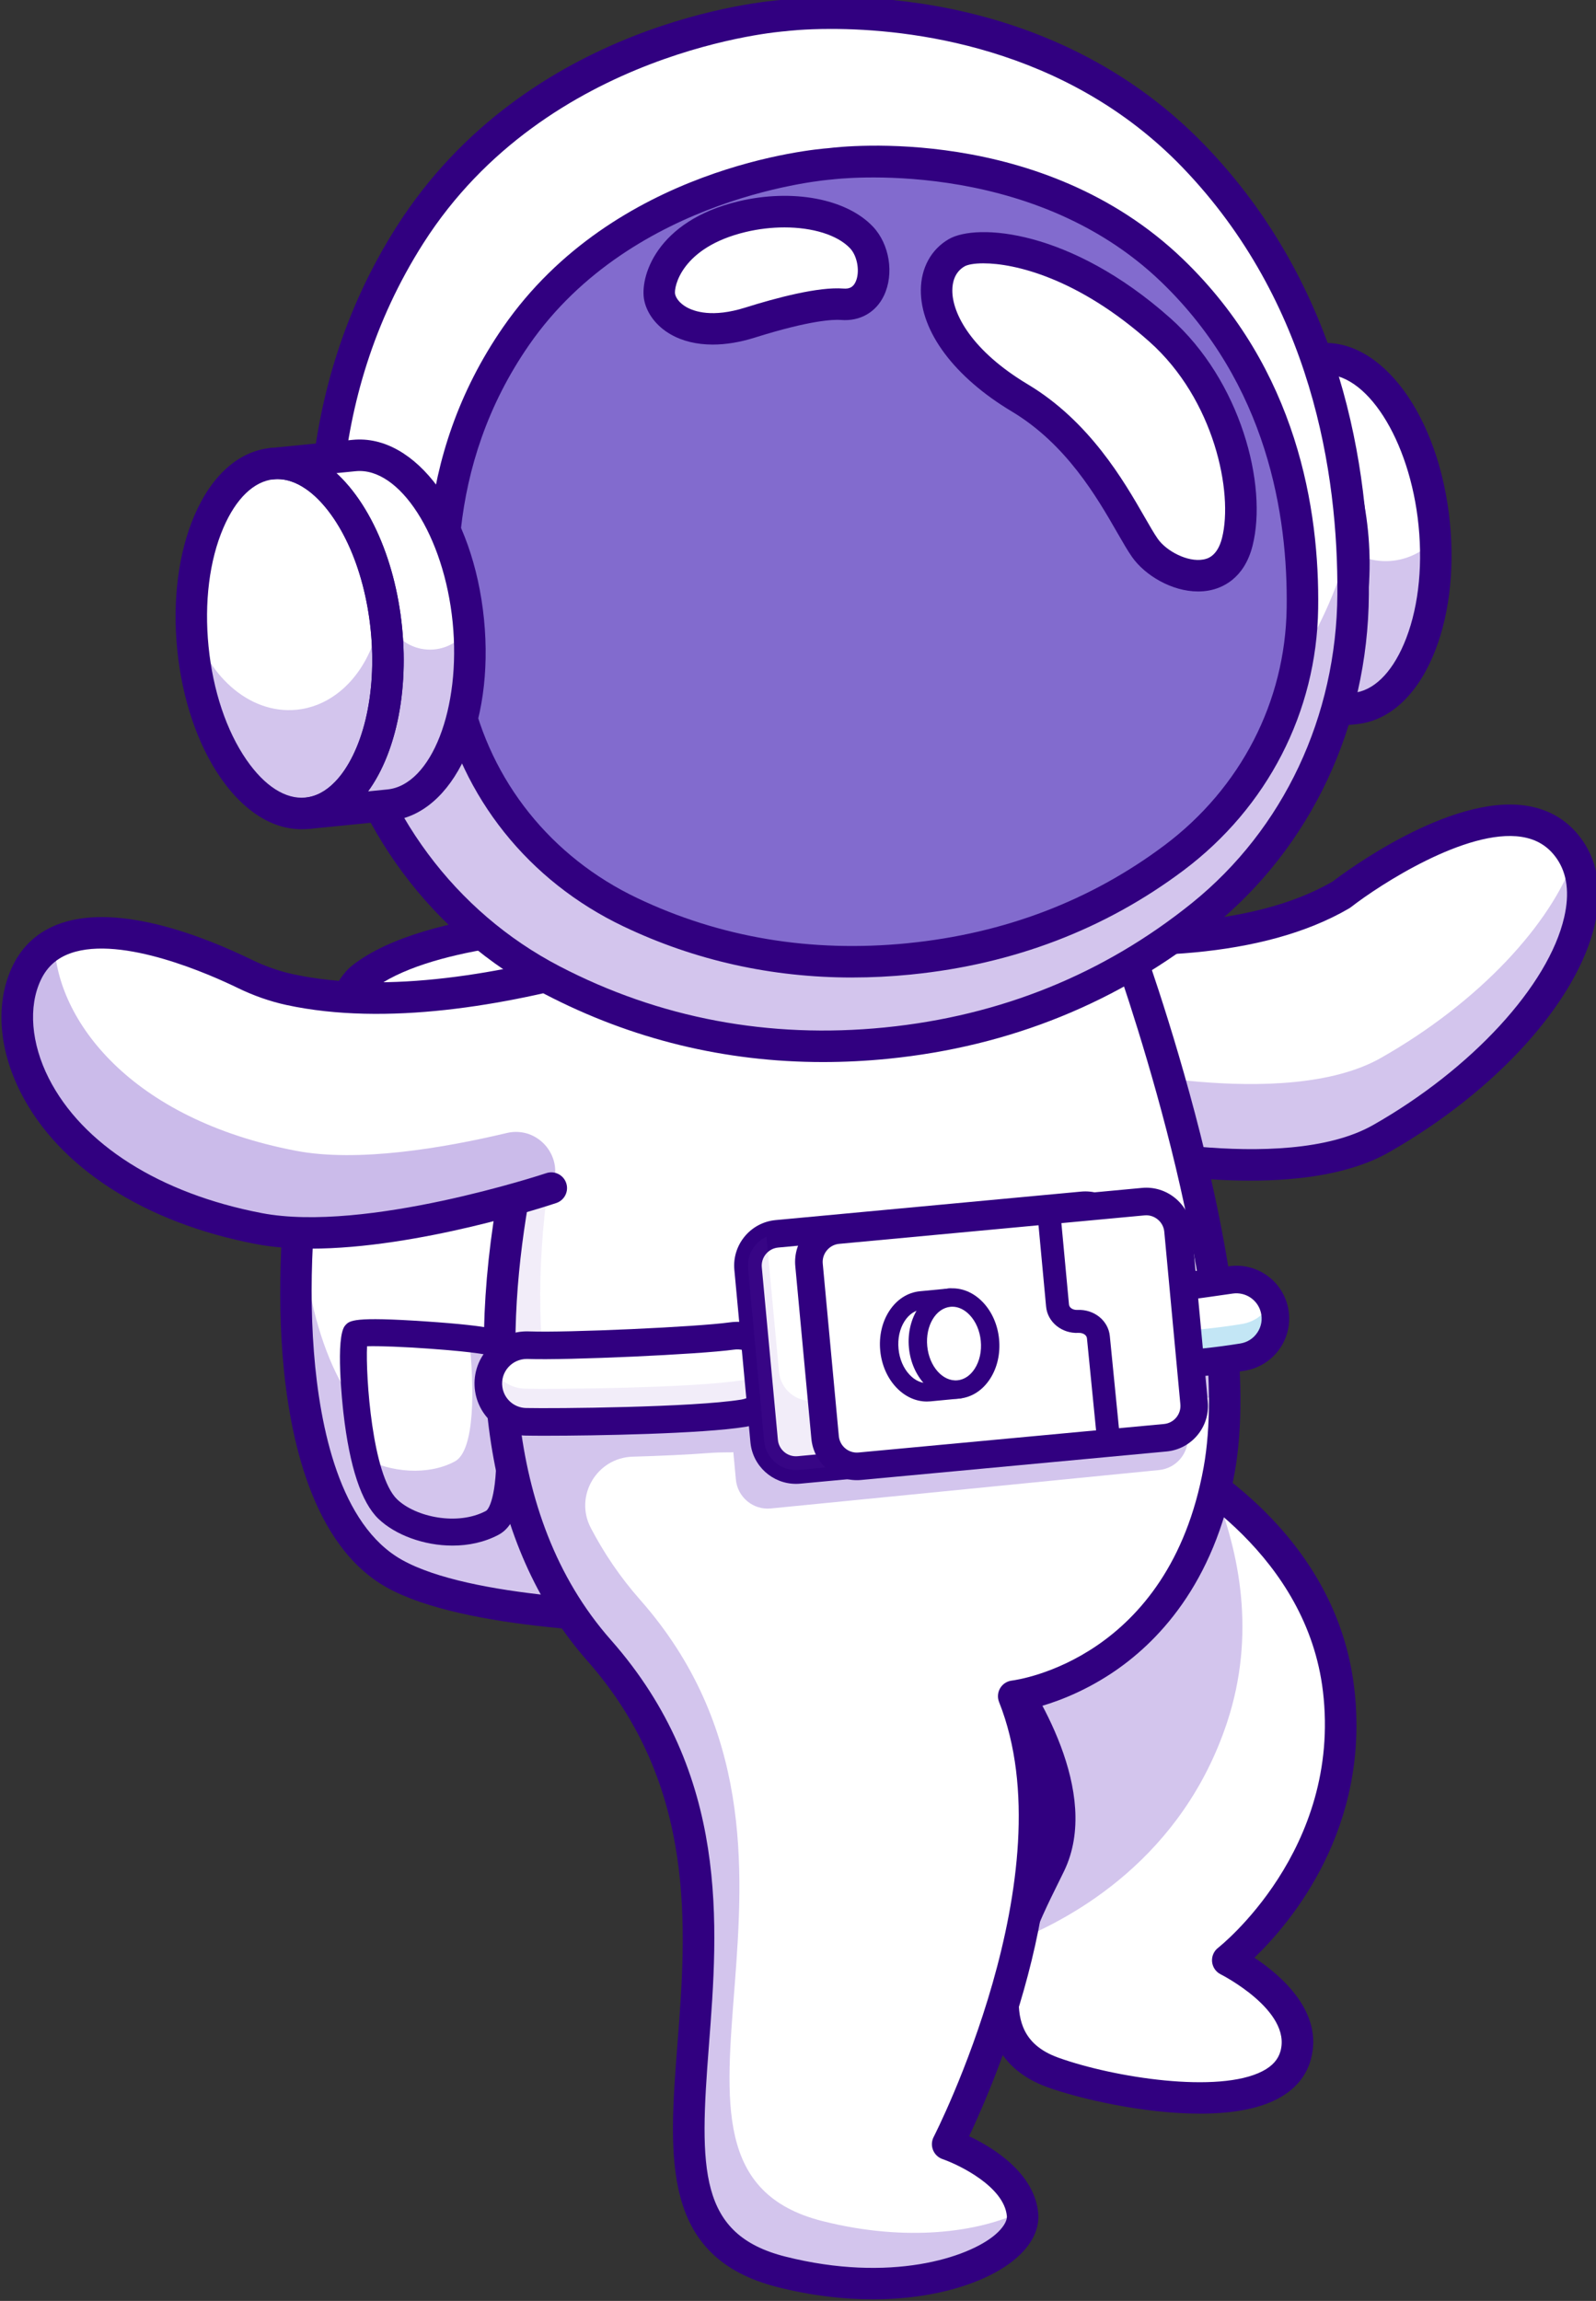 <?xml version="1.0" encoding="UTF-8"?>
<!-- Created with Inkscape (http://www.inkscape.org/) -->
<svg width="349.55mm" height="503.75mm" version="1.1" viewBox="0 0 349.55 503.75" xmlns="http://www.w3.org/2000/svg">
 <rect x="0" y="0" width="349.55" height="503.75" fill="#333333" stroke="none"/>
 <defs>
  <clipPath id="clipPath18">
   <path d="m0 4e3h4e3v-4e3h-4e3z"/>
  </clipPath>
  <clipPath id="clipPath34">
   <path d="m2071.2 2062h155.28v-308.06h-155.28z"/>
  </clipPath>
  <clipPath id="clipPath58">
   <path d="m1967.1 2426h470.55v-190.64h-470.55z"/>
  </clipPath>
  <clipPath id="clipPath82">
   <path d="m1639.2 2207.7h252.8v-253.52h-252.8z"/>
  </clipPath>
  <clipPath id="clipPath114">
   <path d="m1682 2127.5h90v-119.89h-90z"/>
  </clipPath>
  <clipPath id="clipPath138">
   <path d="m1766.4 2188h449.05v-646.59h-449.05z"/>
  </clipPath>
  <clipPath id="clipPath154">
   <path d="m1765.5 2389h73.96v-294.14h-73.96z"/>
  </clipPath>
  <clipPath id="clipPath158">
   <path d="m1765.5 2389h73.96v-294.14h-73.96z"/>
  </clipPath>
  <clipPath id="clipPath190">
   <path d="m1466.4 2372.8h333.76v-179.63h-333.76z"/>
  </clipPath>
  <clipPath id="clipPath218">
   <path d="m2248.7 2623.8h98.07v-101.89h-98.07z"/>
  </clipPath>
  <clipPath id="clipPath238">
   <path d="m1655.4 2951.1h641.14v-643.53h-641.14z"/>
  </clipPath>
  <clipPath id="clipPath294">
   <path d="m1656.7 2697.5h638.4v-388.58h-638.4z"/>
  </clipPath>
  <clipPath id="clipPath326">
   <path d="m2128.5 2150.7h118.45v-39.9h-118.45z"/>
  </clipPath>
  <clipPath id="clipPath350">
   <path d="m1758.6 2115.8h178.73v-39.9h-178.73z"/>
  </clipPath>
  <clipPath id="clipPath354">
   <path d="m1758.6 2115.8h178.73v-39.9h-178.73z"/>
  </clipPath>
  <clipPath id="clipPath394">
   <path d="m1919.6 2190.9h239.08v-144.76h-239.08z"/>
  </clipPath>
  <clipPath id="clipPath398">
   <path d="m1919.6 2190.9h239.08v-144.76h-239.08z"/>
  </clipPath>
  <clipPath id="clipPath446">
   <path d="m1574.3 2586.5h122.02v-133.19h-122.02z"/>
  </clipPath>
  <clipPath id="clipPath470">
   <path d="m1646.1 2571.8h101.03v-118.35h-101.03z"/>
  </clipPath>
 </defs>
 <g transform="translate(33.163 87.448)">
  <g transform="matrix(.353 0 0 -.353 -547 956.67)" clip-path="url(#clipPath18)">
   <g transform="translate(2163.2 2062)">
    <path d="m0 0s110.34-46.461 122.93-151.96-68.754-168-68.754-168 51.439-25.25 42.136-58.977c-11.616-42.105-111.22-24.748-150.51-10.647-60.496 21.712-16.518 98.925-1.937 129.22 25.16 52.269-35.82 128.73-35.82 128.73z" fill="#fff"/>
   </g>
   <g transform="translate(2073 1930.4)">
    <path d="m0 0c6.866-8.843 59.48-79.238 35.342-129.39-1.076-2.235-2.313-4.727-3.655-7.43-12.539-25.274-33.526-67.57-22.03-96.119 4.409-10.952 13.437-18.94 26.835-23.748 30.623-10.993 101.18-24.59 133.35-7.908 8.118 4.213 13.28 10.138 15.342 17.612 8.893 32.239-40.901 57.105-41.405 57.353-0.433 0.211-0.725 0.635-0.772 1.113-0.049 0.482 0.154 0.953 0.537 1.245 0.807 0.621 80.557 63.264 68.218 166.73-11.693 98.043-109.87 145.32-121.06 150.39zm127.09-275.32c-34.081 0-72.88 9.31-91.539 16.007-14.179 5.089-23.761 13.612-28.479 25.331-11.965 29.714 9.371 72.712 22.119 98.402 1.337 2.695 2.568 5.177 3.64 7.401 24.486 50.874-35.052 126.5-35.656 127.26-0.384 0.481-0.406 1.161-0.053 1.668l91.961 131.64c0.38 0.54 1.085 0.733 1.686 0.487 1.111-0.467 111.24-47.992 123.77-153.09 11.522-96.593-55.996-158.1-67.612-167.9 9.494-5.068 49.525-28.538 40.954-59.612-2.276-8.252-7.91-14.761-16.748-19.344-11.528-5.981-27.213-8.253-44.043-8.253" fill="#390075"/>
   </g>
   <g clip-path="url(#clipPath34)" opacity=".3">
    <g transform="translate(2217 1889.7)">
     <path d="m0 0c-27.707-83.812-94.842-121.14-131.44-135.72 6.654 18.866 16.075 36.481 21.456 47.688 25.162 52.265-35.811 128.73-35.811 128.73l91.961 131.64s20.852-8.774 45.478-27.372c16.164-39.539 26.256-90.777 8.351-144.96" fill="#6b3dc3"/>
    </g>
   </g>
   <g transform="translate(2083.3 1930.6)">
    <path d="m0 0c14.263-19.752 56.083-84.314 32.563-133.18-1.087-2.263-2.339-4.786-3.697-7.522-11.135-22.437-31.859-64.203-21.764-89.271 3.526-8.758 10.688-14.97 21.895-18.994 34.489-12.376 99.44-22.474 126.67-8.352 6.051 3.137 9.689 7.194 11.126 12.404 6.958 25.22-36.581 47.393-37.023 47.611-3.032 1.487-5.08 4.438-5.415 7.798-0.334 3.361 1.09 6.657 3.769 8.715 0.757 0.585 76.751 60.611 65.005 159.1-9.942 83.359-86.186 128.56-109.97 140.73zm116.83-283.68c-35.52 0-75.278 9.448-94.435 16.324-16.524 5.931-27.769 16.052-33.418 30.085-13.368 33.197 9.014 78.302 22.387 105.25 1.32 2.663 2.535 5.113 3.595 7.312 22.239 46.205-34.086 117.69-34.658 118.41-2.697 3.383-2.848 8.136-0.37 11.684l91.961 131.64c2.638 3.776 7.552 5.196 11.798 3.409 4.719-1.986 115.73-49.929 128.83-159.81 10.403-87.21-39.289-145.82-61.9-167.57 16.582-10.982 43.113-33.752 35-63.165-2.922-10.591-9.975-18.85-20.964-24.552-12.617-6.543-29.673-9.016-47.83-9.016" fill="#310080"/>
   </g>
   <g transform="translate(2312.4 2251.6)">
    <path d="m0 0c-31.033-17.615-79.013-18.017-118.06-14.311-36.414 3.46-65.103 10.516-65.103 10.516l-40.901 38.914-41.059 39.048-62.111 59.098-18.039 17.169s39.517-11.208 93.01-19.156c28.377-4.197 60.705-7.48 93.167-7.658 6.9-0.044 13.798 0.067 20.653 0.313 22.727 0.848 45.098 3.483 65.795 8.617 17.481 4.309 33.756 10.427 48.068 18.777 0 0 104.84 81.758 141.88 27.796 29.113-42.397-24.18-126.23-117.3-179.12" fill="#fff"/>
   </g>
   <g clip-path="url(#clipPath58)" opacity=".3">
    <g transform="translate(2312.4 2251.6)">
     <path d="m0 0c-59.968-34.047-183.16-3.795-183.16-3.795l-162.11 154.23s27.929-7.926 68.586-15.16l93.524-88.992s123.2-30.252 183.16 3.818c61.464 34.896 105.58 83.276 120.09 124.36 22.505-43.625-30.275-123.44-120.09-174.46" fill="#6b3dc3"/>
    </g>
   </g>
   <g transform="translate(2231.3 2225.6)">
    <path d="m0 0c-51.808-3e-3 -101.16 11.886-104.41 12.685-5.24 1.287-8.443 6.574-7.157 11.814 1.284 5.24 6.575 8.448 11.813 7.158 1.193-0.292 120.14-28.923 176.01 2.813 61.164 34.731 108.81 86.527 118.57 128.89 3.393 14.728 1.875 26.915-4.511 36.218-5.284 7.698-12.47 12.156-21.967 13.629-34.084 5.256-87.973-29.695-105.86-43.619-0.341-0.267-0.704-0.512-1.077-0.732-108.25-63.198-319.34-4.377-328.28-1.84-5.19 1.472-8.202 6.871-6.731 12.061 1.472 5.19 6.879 8.202 12.063 6.733 2.104-0.597 211.28-58.888 312.56-0.393 7.143 5.479 72.618 54.438 120.3 47.099 14.907-2.308 26.719-9.67 35.104-21.885 9.473-13.798 12.046-31.663 7.44-51.656-11.08-48.105-61.307-103.64-127.96-141.5-23.368-13.267-55.076-17.48-85.91-17.48" fill="#310080"/>
   </g>
   <g transform="translate(1837.4 2385.9)">
    <path d="m0 0s-112.87 0.267-157.21-34.577c-35.999-28.289-78.985-314.01 20.104-369.5 53.812-30.134 191.72-27.682 191.72-27.682z" fill="#fff"/>
   </g>
   <g clip-path="url(#clipPath82)" opacity=".3">
    <g transform="translate(1881.7 2035.8)">
     <path d="m0 0 10.308-81.568s-137.9-2.465-191.71 27.691c-55.832 31.261-66.569 135.59-58.884 225.78 3.926-63.993 20.884-122.18 60.188-144.18 44.325-24.857 145.77-27.55 180.09-27.723" fill="#6b3dc3"/>
    </g>
   </g>
   <g transform="translate(1828.8 2376)">
    <path d="m0 0c-26.642-0.771-108.23-5.337-142.58-32.334-16.973-13.339-43.708-123.19-35.823-224.38 3.655-46.893 16.104-107.33 54.664-128.92 42.344-23.714 142.62-26.287 175.87-26.468zm54.749-431.67c-31.614 0-139.91 2.038-188.04 28.989-46.098 25.817-60.57 92.801-64.595 144.45-7.396 94.924 14.823 218.94 43.229 241.26 46.474 36.524 158.41 36.736 163.27 36.666 4.912-0.011 9.051-3.669 9.667-8.542l54.619-431.76c0.349-2.75-0.489-5.521-2.306-7.617-1.816-2.097-4.437-3.325-7.21-3.375-0.761-0.011-3.803-0.061-8.634-0.061" fill="#310080"/>
   </g>
   <g transform="translate(1676.1 2130.2)">
    <path d="m0 0c2.973 3.347 82.766-2.174 87.139-5.709 4.373-3.536 18.441-100.17-2.117-111.14-20.361-10.86-50.325-5.343-64.807 8.495-21.34 20.392-23.188 105-20.215 108.35" fill="#fff"/>
   </g>
   <g transform="translate(1677.1 2129.2)">
    <path d="m0 0c-2.659-6.687-0.199-86.928 20.13-106.36 13.339-12.741 42.571-19.275 63.188-8.272 3.795 2.025 6.582 7.651 8.285 16.728 5.957 31.749-3.686 88.933-6.441 92.14-4.61 3.219-79.028 8.242-85.162 5.761m59.354-122.96c-16.06 0-32.089 5.933-41.15 14.592-20.522 19.61-24.776 105.24-20.293 110.29 2.191 2.467 25.238 1.464 44.181 0.192 6.88-0.465 41.38-2.918 44.877-5.744 4.056-3.277 11.531-54.992 8.592-85.92-1.441-15.169-5.119-24.432-10.928-27.531-7.671-4.093-16.482-5.875-25.279-5.875" fill="#390075"/>
   </g>
   <g clip-path="url(#clipPath114)" opacity=".3">
    <g transform="translate(1761.1 2013.3)">
     <path d="m0 0c-20.361-10.857-50.321-5.335-64.819 8.494-6.382 6.098-11.017 17.913-14.295 31.6 15.78-8.769 39.05-10.92 55.81-1.979 12.665 6.767 12.182 46.042 8.942 76.035 8.899-1.002 15.327-2.075 16.474-3.009 4.375-3.544 18.447-100.18-2.112-111.14" fill="#6b3dc3"/>
    </g>
   </g>
   <g transform="translate(1679 2122.5)">
    <path d="m0 0m80.458-5.446h1e-3zm-76.104 5.822c-0.898-18.663 3.273-80.238 18.689-94.969 11.587-11.074 37.604-16.486 55.083-7.161 2.268 1.211 7.794 12.036 6.164 47.14-1.059 22.812-4.47 42.68-6.352 49.802-12.79 2.548-58.091 5.703-73.584 5.188m53.014-123.64c-17.865 0-35.543 6.68-45.894 16.57-10.615 10.143-17.936 32.239-21.758 65.67-0.551 4.814-5.196 47.241 1.07 54.293 2.75 3.099 4.925 5.547 49.864 2.52 43.406-2.921 46.913-5.758 48.798-7.281 1.938-1.565 5.554-4.485 9.411-36.666 1.457-12.162 3.622-35.525 1.739-55.338-1.724-18.142-6.361-28.639-14.591-33.027-8.79-4.689-18.744-6.741-28.639-6.741" fill="#310080"/>
   </g>
   <g transform="translate(2212 2046)">
    <path d="m0 0c-23.175-127.77-127.46-140.23-127.46-140.23 44.765-112.41-40.968-277.85-40.968-277.85s43.714-15.048 46.46-43.559c2.479-25.987-63.071-57.423-149.47-35.632-132.6 33.422 25.162 228.66-113.24 385.46-31.256 35.41-48.47 77.852-56.373 122.39-2.233 12.636-3.729 25.429-4.577 38.267-2.679 40.232 0.938 80.999 7.502 118.86 6.318 36.281 15.36 69.859 24.201 97.722 5.671 17.838 11.253 33.333 16.008 45.679 1.831 4.756 3.527 9.043 5.068 12.816 4.956 12.212 8.171 19.066 8.171 19.066l77.852-2.054 18.933-0.513 61.084-1.608 74.971-1.987 91.27-2.411s0.67-1.831 1.897-5.247c0.916-2.568 2.144-6.05 3.64-10.315 3.348-9.689 7.97-23.465 13.149-40.075 7.614-24.358 16.433-54.811 24.247-87.541 7.479-31.256 14.043-64.545 17.794-96.56 1.943-16.678 3.125-32.998 3.259-48.493 0.179-16.522-0.87-32.128-3.415-46.193" fill="#fff"/>
   </g>
   <g clip-path="url(#clipPath138)" opacity=".3">
    <g transform="translate(2215.4 2092.2)">
     <path d="m0 0c-2.009-0.268-3.996-0.536-5.961-0.759-21.321-2.568-5.719 1.446-19.248 1.579l2.366-25.384c1.028-10.851-7.032-20.541-17.883-21.545l-240.92-23.837c-10.829-1.004-20.541 7.033-21.545 17.883l-1.589 17.078c-0.514-0.38-6.495 0.089-14.801-0.536-14.022-1.076-31.02-1.812-47.659-2.3-22.295-0.655-36.315-24.41-25.98-44.175 8.208-15.695 18.281-30.614 30.506-44.46 138.4-156.8-19.357-352.04 113.24-385.46 52.489-13.24 97.297-6.832 123.82 6.073 0.111-0.648 0.201-1.318 0.267-1.988 2.479-25.987-63.071-57.422-149.47-35.632-132.6 33.422 25.162 228.66-113.24 385.46-31.256 35.409-48.47 77.851-56.373 122.39-2.233 12.636-3.729 25.429-4.577 38.267 4.421 4.086 10.426 6.541 17.057 6.296 2.903-0.112 6.609-0.157 10.895-0.134 32.016 0.112 97.365 3.304 115.45 5.827 5.001 0.692 9.868-0.201 14.11-2.3l-4.13 44.184c-1.005 10.828 7.033 20.54 17.883 21.545l189.5 17.659c10.85 1.028 20.54-7.032 21.545-17.86l3.192-34.07c0.446 0 0.915 0.045 1.385 0.022 21.611-0.781 40.611 2.032 58.896 4.667 1.943-16.678 3.125-32.998 3.259-48.493" fill="#6b3dc3"/>
    </g>
   </g>
   <g clip-path="url(#clipPath154)" opacity=".3">
    <g clip-path="url(#clipPath158)" opacity=".3">
     <g transform="translate(1791.7 2126.4)">
      <path d="m0 0c0.558-8.484 1.406-16.968 2.567-25.385-4.286-0.022-7.992 0.023-10.895 0.134-6.63 0.246-12.636-2.21-17.057-6.296-9.533 143.62 60.95 294.15 60.95 294.15l12.123-0.313c-19.892-51.774-54.564-158.83-47.688-262.29" fill="#6b3dc3"/>
     </g>
    </g>
   </g>
   <g transform="translate(1833.6 2379.1)">
    <path d="m0 0c-8.324-19.15-34.715-83.534-48.912-160.53-15.394-83.495-19.22-199.48 49.97-277.86 73.803-83.609 66.576-177 60.77-252.04-5.907-76.34-6.474-116.81 47.543-130.42 64.821-16.344 113.36-0.788 130.18 13.656 4.79 4.113 7.47 8.443 7.171 11.583-1.737 18.143-29.413 31.602-39.93 35.258-2.678 0.93-4.825 2.979-5.874 5.611-1.05 2.633-0.911 5.595 0.392 8.11 0.837 1.617 83.154 162.84 40.584 269.74-1.124 2.818-0.872 5.998 0.678 8.607 1.551 2.609 4.225 4.346 7.238 4.705 3.943 0.496 97.474 13.532 119 132.27 18.311 100.99-45.027 286.91-57.884 323.09zm163.53-847.34c-18.155 0-38.008 2.263-58.932 7.537-72.506 18.278-67.75 79.724-62.246 150.88 5.523 71.372 12.396 160.2-55.937 237.61-58.95 66.784-77.781 168.71-54.458 294.75 17.42 94.145 51.492 167.57 52.935 170.65 1.645 3.517 5.161 5.8 9.104 5.622l324.12-8.578c3.982-0.106 7.502-2.621 8.893-6.354 3.369-9.035 82.228-222.65 61.03-339.58-12.584-69.398-48.631-105.98-76.654-124.44-18.735-12.342-36.344-18.426-47.428-21.313 32.105-99.684-23.522-229.46-40.642-265.6 14.736-7.003 40.471-22.686 42.856-47.608 0.66-6.889-1.216-17.38-13.888-28.264-16.45-14.128-48.389-25.317-88.751-25.317" fill="#310080"/>
   </g>
   <g transform="translate(1933.5 2398.8)">
    <path d="m0 0-9.377-12.302-37.731-49.43-36.839-48.269-51.796-67.85s-9.176-3.058-23.867-7.166c-37.016-10.337-109.11-27.215-157.62-17.928-126.81 24.268-166.11 111.92-144.05 158.4 23.241 48.939 107.08 13.329 135.21-0.357 8.997-4.376 18.419-7.769 28.198-9.868 35.99-7.747 76.713-6.14 116.25 0 21.411 3.304 42.465 7.948 62.224 13.15 5.871 1.518 11.631 3.126 17.235 4.733 29.761 8.573 55.615 17.928 73.855 25.095 17.281 6.765 27.752 11.542 28.31 11.788" fill="#fff"/>
   </g>
   <g clip-path="url(#clipPath190)" opacity=".35">
    <g transform="translate(1797.7 2220.9)">
     <path d="m0 0s-113.75-38.066-181.49-25.095c-126.81 24.269-166.11 111.92-144.05 158.4 4.085 8.595 10.024 14.579 17.213 18.53 1.518-47.331 46.774-108.88 149.83-128.62 38.51-7.374 91.885 1.754 130.78 11.005 19.957 4.747 36.524-15.696 27.718-34.224" fill="#6b3dc3"/>
    </g>
   </g>
   <g transform="translate(1648.3 2183.4)">
    <path d="m0 0c-11.946 0-23.431 0.857-33.939 2.868-69.157 13.239-122.34 47.502-145.91 94.006-13.866 27.355-15.734 55.852-5.129 78.185 6.131 12.911 16.139 21.876 29.749 26.649 36.663 12.849 90.02-8.532 118.56-22.422 8.544-4.158 17.281-7.215 25.968-9.088 117.21-25.254 290.04 53.31 291.77 54.107 4.9 2.255 10.701 0.108 12.955-4.792 2.254-4.903 0.107-10.703-4.795-12.955-7.313-3.364-180.54-82.045-304.05-55.458-10.221 2.205-20.448 5.777-30.4 10.622-16.213 7.885-71.58 32.76-103.55 21.55-8.627-3.026-14.699-8.453-18.565-16.594-7.876-16.58-6.041-39.375 4.907-60.973 20.817-41.065 68.986-71.556 132.16-83.648 64.422-12.334 175.43 24.404 176.54 24.777 5.112 1.71 10.65-1.047 12.361-6.164 1.712-5.115-1.046-10.65-6.162-12.362-4.024-1.348-85.465-28.306-152.47-28.308" fill="#310080"/>
   </g>
   <g transform="translate(2345.5 2632.7)">
    <path d="m0 0c5.977-59.875-16.057-111.08-49.224-114.39l-50.831-5.073c9.086 0.907 17.364 5.413 24.42 12.726 9.581 9.877 16.982 24.883 21.357 42.989 4.176 17.294 5.568 37.433 3.447 58.676-2.12 21.243-7.465 40.71-14.979 56.837-7.869 16.905-18.089 30.152-29.433 37.94-8.363 5.775-17.368 8.555-26.454 7.648l50.831 5.074c33.167 3.311 64.889-42.55 70.866-102.42" fill="#fff"/>
   </g>
   <g transform="translate(2237.8 2730.1)">
    <path d="m0 0c4.458-1.328 8.875-3.497 13.222-6.499 11.522-7.91 21.865-21.221 29.906-38.501 7.812-16.767 13.035-36.574 15.101-57.284 2.068-20.712 0.865-41.162-3.48-59.143-4.473-18.516-11.98-33.604-21.712-43.633-3.664-3.797-7.563-6.796-11.669-8.979l36.941 3.689c15.514 1.548 29.062 14.03 38.149 35.146 9.204 21.389 12.693 48.99 9.827 77.715-5.891 59.016-36.965 104.38-69.34 101.18zm7.615-218.21c-0.709 0-1.315 0.537-1.386 1.256-0.077 0.768 0.483 1.45 1.249 1.528 8.578 0.855 16.503 4.998 23.554 12.307 9.386 9.672 16.65 24.318 21.005 42.349 4.272 17.677 5.452 37.808 3.416 58.208s-7.173 39.899-14.856 56.385c-7.829 16.825-17.843 29.75-28.958 37.382-8.359 5.771-16.939 8.288-25.527 7.408-0.746-0.036-1.45 0.485-1.525 1.251-0.077 0.768 0.482 1.45 1.248 1.528h2e-3l50.83 5.073c33.926 3.333 66.349-43.131 72.394-103.68 2.914-29.191-0.652-57.282-10.04-79.097-9.506-22.09-23.866-35.168-40.434-36.822l-50.816-5.073c-5e-3 0-0.011 0-0.015-3e-3 -0.047-2e-3 -0.095-5e-3 -0.141-5e-3" fill="#390075"/>
   </g>
   <g clip-path="url(#clipPath218)" opacity=".3">
    <g transform="translate(2346.7 2623.8)">
     <path d="m0 0c1.242-50.623-18.166-91.504-47.357-95.302l-50.658-6.591c9.056 1.178 17.195 5.929 24.03 13.45 9.281 10.159 16.23 25.38 20.062 43.608 2.308 10.967 3.461 23.052 3.332 35.763l1.284-0.646c16.123-8.106 35.369-4.327 47.966 8.594 0.524 0.537 0.977 0.924 1.341 1.124" fill="#6b3dc3"/>
    </g>
   </g>
   <g transform="translate(2263.6 2724.3)">
    <path d="m0 0c9.561-8.757 18.078-20.894 24.935-35.625 8.205-17.608 13.684-38.351 15.843-59.987 2.16-21.635 0.888-43.054-3.674-61.94-3.813-15.781-9.76-29.349-17.404-39.823l11.994 1.197c12.349 1.231 23.461 11.93 31.29 30.126 8.653 20.105 11.915 46.236 9.186 73.574-5.341 53.498-32.915 96.42-60.177 93.675zm-18.178-220.74c-4.959 0-9.205 3.759-9.709 8.796-0.536 5.368 3.382 10.154 8.75 10.691l0.024 3e-3c6.54 0.66 12.709 3.951 18.336 9.787 8.243 8.495 14.944 22.16 18.892 38.501 4.053 16.775 5.168 35.937 3.223 55.413-1.943 19.473-6.822 38.036-14.113 53.678-7.097 15.249-16.369 27.33-26.109 34.016-6.7 4.624-13.411 6.64-19.957 5.98-5.377-0.545-10.153 3.383-10.687 8.751-0.535 5.368 3.382 10.152 8.749 10.689h3e-3l50.828 5.073c39.094 3.864 74.942-44.93 81.557-111.17v-3e-3c3.052-30.577-0.742-60.137-10.68-83.236-10.764-25.011-27.56-39.87-47.294-41.842l-50.831-5.076c-0.33-0.033-0.658-0.047-0.982-0.047" fill="#310080"/>
   </g>
   <g clip-path="url(#clipPath238)" opacity=".35">
    <g transform="translate(2196.4 2860.8)">
     <path d="m0 0c-104 108.04-254.32 87.451-254.32 87.451s-151.42-9.532-232.03-136c-63.451-99.576-59.172-208.88-43.116-285.72 15.877-76.127 63.762-141.4 131.29-176.56 50.834-26.456 120.52-47.671 207.34-39.026l0.128 0.012c86.812 8.687 150.98 43.285 195.62 79.271 59.249 47.819 93.327 121.3 93.843 199.06 0.527 78.514-16.88 186.47-98.761 271.52" fill="#fff"/>
    </g>
    <g transform="translate(1971.2 2948.3)">
     <path d="m0 0c-17.715 0-28.605-1.392-29.004-1.448-1.609-0.103-151.75-10.976-231.04-135.36-63.744-100.03-58.529-210.03-42.929-284.68 16.004-76.729 63.596-140.74 130.57-175.61 63.621-33.11 133.12-46.188 206.56-38.874 73.55 7.356 139.12 33.926 195.01 78.979 58.787 47.45 92.803 119.61 93.323 197.98 0.512 76.275-16.139 185.13-98.371 270.54-75.031 77.941-175.37 88.485-224.12 88.485m-5.002-640.74c-59.54 0-116.1 13.787-168.69 41.151-67.724 35.266-115.84 99.97-132.02 177.52-15.706 75.164-20.942 185.93 43.307 286.75 80.072 125.61 231.6 136.55 233.12 136.64 1.409 0.2 152.11 19.429 255.41-87.875 82.883-86.087 99.667-195.7 99.151-272.49-0.526-79.212-34.919-152.16-94.36-200.14-56.322-45.4-122.39-72.171-196.36-79.574-13.324-1.326-26.516-1.988-39.563-1.988" fill="#390075"/>
    </g>
   </g>
   <g transform="translate(1997.4 2848.6)">
    <path d="m0 0c-15.536 0-25.191-1.194-25.529-1.239-0.194-0.028-0.395-0.047-0.589-0.058-1.218-0.084-123.24-9.37-188.09-102.94-52.328-75.546-48.71-158.35-36.459-214.51v-5e-3c12.4-56.942 50.226-104.22 103.78-129.72 51.574-24.607 108.13-34.077 168.14-28.157 0.134 0.019 0.265 0.039 0.378 0.05 59.992 5.989 113.68 26.464 159.56 60.856 47.528 35.647 75.285 89.484 76.155 147.71 0.858 57.507-11.999 139.42-78.144 203.04-59.221 56.939-138.95 64.977-179.21 64.977m-13.081-496.21c-49.973-3e-3 -97.422 10.583-141.49 31.607-58.573 27.891-99.961 79.664-113.55 142.05v-6e-3c-13.004 59.623-16.756 147.66 39.231 228.49 68.861 99.363 192.68 109.95 201.29 110.57 8.569 1.098 132.03 15.189 219.18-68.605 70.768-68.078 84.535-155.14 83.622-216.18-0.951-63.791-31.313-122.74-83.298-161.73-48.462-36.327-105.06-57.963-168.24-64.315-0.138-0.019-0.273-0.038-0.386-0.049-12.257-1.217-24.39-1.827-36.37-1.827" fill="#390075"/>
   </g>
   <g transform="translate(1738 2527.9)">
    <path d="m0 0c12.815-58.852 52.433-109.11 108.66-135.89 42.352-20.206 100.47-36.18 173.13-28.954l0.117 0.021c72.659 7.255 126.5 34.465 164.03 62.601 49.848 37.385 78.828 94.495 79.726 154.72 0.909 60.793-12.953 144.27-80.882 209.62-86.311 82.984-212.1 66.152-212.1 66.152s-126.64-8.362-194.84-106.77c-53.678-77.492-50.797-162.12-37.846-221.5" fill="#826bce"/>
   </g>
   <g transform="translate(2223.3 2621.8)">
    <path d="m0 0c8.51 33.769-6.449 94.446-48.09 131.46-59.275 52.689-112.73 55.575-126.08 47.796-22.18-12.92-17.793-55.877 39.201-89.992 45.797-27.413 65.866-76.269 77.659-93.054 11.792-16.784 48.801-29.978 57.311 3.79" fill="#fff"/>
   </g>
   <g transform="translate(2223.3 2621.8)">
    <path d="m0 0h0.028zm-157.49 172.72c-5.863 0-9.916-0.832-11.764-1.907-6.197-3.611-7.533-10.054-7.56-14.826-0.088-14.593 12.176-37.585 46.861-58.345 38.326-22.942 59.647-60.023 72.386-82.178 3.228-5.616 6.016-10.466 8.248-13.64 5.287-7.526 18.475-14.593 28.235-12.794 2.14 0.395 8.649 1.601 11.612 13.353 7.05 27.977-4.704 85.859-45.107 121.77-44.398 39.465-83.531 48.563-102.91 48.563m133.15-203.51c-16.38 0-33.021 10.082-40.962 21.384-2.741 3.901-5.734 9.107-9.199 15.135-12.553 21.832-31.522 54.826-65.483 75.154-35.448 21.216-56.518 49.337-56.365 75.223 0.082 13.732 6.375 25.245 17.264 31.587 17.362 10.118 75.515 6.151 137.48-48.933 43.722-38.864 60.553-103.53 51.075-141.15-5.244-20.807-19.172-26.342-27.005-27.79-2.249-0.415-4.528-0.613-6.81-0.613" fill="#310080"/>
   </g>
   <g transform="translate(1990.1 2810.6)">
    <path d="m0 0c-14.66 15.461-45.694 19.618-74.016 12.886-45.69-10.859-53.13-41.269-51.162-50.113 2.914-13.091 22.308-26.204 55.965-15.626 26.606 8.363 46.61 12.24 57.296 11.394 21.904-1.736 24.438 28.255 11.917 41.459" fill="#fff"/>
   </g>
   <g transform="translate(1942.3 2816.8)">
    <path d="m0 0c-7.76 0-15.905-0.916-23.942-2.826-40.066-9.525-44.699-34.333-43.885-38.501 0.646-2.896 3.226-5.9 6.9-8.022 4.982-2.876 16.364-6.752 36.599-0.395 19.297 6.064 45.548 13.053 60.995 11.811 3.74-0.287 5.964 0.913 7.456 4.029 2.89 6.052 1.272 16.048-3.396 20.974-7.899 8.327-23.341 12.93-40.727 12.93m-44.441-72.67c-9.934 0-18.873 2.141-26.255 6.404-8.453 4.881-14.358 12.429-16.201 20.706-3.169 14.237 7.145 49.547 58.436 61.739 33.437 7.949 66.937 1.654 83.363-15.667h1e-3c10.351-10.917 13.295-29.332 6.848-42.836-4.955-10.372-14.896-16.029-26.626-15.083-4.485 0.337-18.683-2e-3 -53.595-10.975-9.11-2.863-17.871-4.288-25.971-4.288" fill="#310080"/>
   </g>
   <g transform="translate(1997.4 2848.6)">
    <path d="m0 0c-15.536 0-25.19-1.194-25.529-1.239-0.194-0.028-0.395-0.047-0.589-0.058-1.218-0.084-123.24-9.37-188.09-102.94-52.328-75.543-48.71-158.35-36.459-214.51v-5e-3c12.4-56.942 50.225-104.22 103.78-129.72 51.574-24.607 108.14-34.077 168.14-28.157 0.135 0.019 0.267 0.039 0.38 0.05 59.994 5.989 113.68 26.464 159.56 60.858 47.527 35.645 75.284 89.482 76.154 147.7 0.858 57.507-12.001 139.42-78.145 203.04-59.219 56.939-138.95 64.977-179.21 64.977m-13.079-496.21c-49.975-3e-3 -97.423 10.583-141.49 31.607-58.573 27.891-99.961 79.664-113.54 142.05v-6e-3c-13.006 59.626-16.756 147.66 39.23 228.49 68.86 99.363 192.68 109.95 201.29 110.57 8.569 1.098 132.03 15.189 219.18-68.605 70.771-68.078 84.538-155.14 83.624-216.18-0.952-63.791-31.313-122.74-83.297-161.72-48.462-36.327-105.06-57.966-168.24-64.318-0.138-0.019-0.274-0.038-0.388-0.049-12.257-1.217-24.39-1.827-36.369-1.827" fill="#390075"/>
   </g>
   <g transform="translate(1775.9 2749.4)">
    <path d="m0 0c68.197 98.405 194.84 106.77 194.84 106.77s125.79 16.832 212.1-66.152c67.93-65.348 81.791-148.82 80.883-209.62-0.899-60.222-29.879-117.33-79.727-154.72-37.536-28.137-91.374-55.346-164.03-62.602l-0.116-0.02c-72.657-7.227-130.78 8.747-173.13 28.954-56.232 26.773-95.848 77.033-108.66 135.88-12.951 59.376-15.832 144.01 37.846 221.5m-108.99-222.94c15.886-76.116 63.765-141.4 131.29-176.56 50.846-26.458 120.54-47.667 207.34-39.042l0.145 0.019c86.806 8.681 150.97 43.304 195.6 79.276 59.267 47.807 93.327 121.3 93.863 199.06 0.53 78.502-16.906 186.46-98.782 271.51-104.01 108.04-254.29 87.463-254.29 87.463s-151.41-9.54-232.05-136.01c-63.442-99.563-59.176-208.87-43.112-285.71" fill="#fff"/>
   </g>
   <g transform="translate(1777 2748.7)">
    <path d="m0 0c-53.872-77.773-50.198-162.79-37.629-220.41 12.899-59.239 52.227-108.42 107.9-134.93 52.906-25.24 110.9-34.952 172.39-28.823 61.497 6.147 116.45 27.118 163.45 62.351 49.407 37.053 78.264 93.045 79.169 153.62 0.883 59.002-12.361 143.08-80.456 208.59-84.842 81.574-209.7 65.94-210.95 65.773-1.353-0.092-126.86-9.478-193.88-106.18m207.32-388.71c-48.884 0-95.229 10.337-138.25 30.86-56.457 26.88-96.342 76.761-109.42 136.85-12.687 58.164-16.383 144 38.061 222.59 67.796 97.829 194.62 107.28 195.89 107.36 1.169 0.161 127.36 15.959 213.16-66.539 68.818-66.199 82.202-151.09 81.311-210.64-0.918-61.443-30.18-118.23-80.285-155.81-47.412-35.542-102.84-56.696-164.73-62.875-12.053-1.2-23.971-1.798-35.741-1.798m-13.072 588.36c-17.73 0-28.629-1.395-29.029-1.451-1.609-0.103-151.75-10.981-231.06-135.38-63.748-100.04-58.527-210.03-42.923-284.68v-3e-3c16.016-76.727 63.607-140.74 130.57-175.61 63.619-33.102 133.11-46.183 206.56-38.888 73.535 7.358 139.1 33.929 195.01 78.99 58.781 47.416 92.803 119.58 93.343 197.98 0.514 76.256-16.139 185.09-98.393 270.53-75.037 77.947-175.32 88.499-224.07 88.499m-5-640.75c-59.563 0-116.13 13.791-168.73 41.158-67.71 35.263-115.83 99.964-132.01 177.52-15.71 75.156-20.952 185.91 43.301 286.74 80.09 125.62 231.62 136.56 233.14 136.66 1.411 0.201 152.08 19.421 255.39-87.886 82.905-86.12 99.69-195.71 99.172-272.48-0.546-79.246-34.947-152.19-94.382-200.14-56.34-45.409-122.4-72.182-196.34-79.577-13.311-1.323-26.499-1.983-39.535-1.986" fill="#390075"/>
   </g>
   <g clip-path="url(#clipPath294)" opacity=".3">
    <g transform="translate(1666.9 2526.5)">
     <path d="m0 0c15.871-76.113 63.772-141.38 131.3-176.56 50.83-26.446 120.52-47.654 207.33-39.036l0.138 0.018c86.809 8.673 150.97 43.296 195.6 79.268 59.271 47.824 93.33 121.31 93.858 199.08 0.068 11.298-0.204 23.194-1.021 35.539-6.978-28.118-18.48-54.773-34.04-78.768-9.222-47.121-35.867-90.137-76.076-120.31-37.549-28.141-91.374-55.35-164.04-62.591l-0.111-0.02c-72.643-7.242-130.79 8.734-173.13 28.955-41.599 19.815-74.129 52.468-93.406 91.951-40.1 36.378-68.172 85.61-79.626 140.48-4.612 21.994-8.243 46.685-9.571 73.023-12.63-62.786-7.197-123.21 2.801-171.03" fill="#6b3dc3"/>
    </g>
   </g>
   <g transform="translate(1971.3 2939.9)">
    <path d="m0 0c-17.04 0-27.509-1.32-27.895-1.373-0.23-0.03-0.47-0.056-0.702-0.069-1.458-0.095-147.52-10.89-224.43-131.52-62.231-97.665-57.073-205.34-41.786-278.46v-3e-3c15.5-74.26 61.515-136.18 126.24-169.89 62.109-32.318 129.98-45.101 201.72-38 0.105 0.013 0.216 0.024 0.28 0.033 71.746 7.175 135.82 33.135 190.44 77.158 56.815 45.832 89.701 115.64 90.225 191.52 0.503 74.697-15.752 181.25-96.053 264.67-72.92 75.747-170.76 85.932-218.04 85.932m-5.034-640.76c-60.848-3e-3 -118.72 14.105-172.56 42.115-69.947 36.427-119.64 103.21-136.34 183.23v-2e-3c-16.029 76.679-21.332 189.75 44.436 292.96 81.197 127.36 229.04 139.78 239.32 140.49 10.219 1.339 157.57 18.37 262.3-90.414 84.857-88.148 102.04-200.02 101.51-278.35-0.564-81.769-36.1-157.07-97.497-206.6-57.594-46.422-125.1-73.8-200.62-81.379-0.107-0.014-0.221-0.028-0.286-0.033-13.55-1.348-26.98-2.019-40.258-2.019" fill="#310080"/>
   </g>
   <g transform="translate(1997.4 2848.6)">
    <path d="m0 0c-15.536 0-25.19-1.194-25.529-1.239-0.194-0.028-0.395-0.047-0.589-0.058-1.218-0.084-123.24-9.37-188.09-102.94-52.328-75.543-48.71-158.35-36.459-214.51v-5e-3c12.4-56.942 50.225-104.22 103.78-129.72 51.574-24.607 108.14-34.077 168.14-28.157 0.135 0.019 0.267 0.039 0.38 0.05 59.994 5.989 113.68 26.464 159.56 60.858 47.527 35.645 75.284 89.482 76.154 147.7 0.858 57.507-12.001 139.42-78.145 203.04-59.219 56.939-138.95 64.977-179.21 64.977m-13.079-496.21c-49.975-3e-3 -97.423 10.583-141.49 31.607-58.573 27.891-99.961 79.664-113.54 142.05v-6e-3c-13.006 59.626-16.756 147.66 39.23 228.49 68.86 99.363 192.68 109.95 201.29 110.57 8.569 1.098 132.03 15.189 219.18-68.605 70.771-68.078 84.538-155.14 83.624-216.18-0.952-63.791-31.313-122.74-83.297-161.72-48.462-36.327-105.06-57.966-168.24-64.318-0.138-0.019-0.274-0.038-0.388-0.049-12.257-1.217-24.39-1.827-36.369-1.827" fill="#390075"/>
   </g>
   <g transform="translate(2151.7 2110.9)">
    <path d="m0 0c16.992-0.374 43.551 0.271 74.837 5.329 14.067 2.274 23.181 16.1 19.654 29.906-3.056 11.967-14.626 19.69-26.857 17.978-20.487-2.865-41.611-6.585-66.057-5.696-14.94 0.543-26.743-12.516-24.512-27.298 1.724-11.416 11.392-19.966 22.935-20.219" fill="#fff"/>
   </g>
   <g transform="translate(2152.4 2157)">
    <path d="m0 0c-6.444 0-12.541-2.715-16.834-7.526-4.435-4.97-6.407-11.597-5.413-18.184 1.631-10.79 10.709-18.794 21.587-19.034 16.752-0.356 43.307 0.257 74.584 5.313 6.336 1.022 11.985 4.683 15.5 10.045 3.553 5.419 4.626 11.862 3.023 18.137-2.879 11.274-13.758 18.558-25.311 16.943-2.669-0.373-5.348-0.763-8.042-1.153-18.128-2.62-36.883-5.329-58.259-4.558-0.28 0.011-0.559 0.017-0.835 0.017m7.394-47.623c-2.911 0-5.621 0.034-8.116 0.09-12.238 0.267-22.451 9.271-24.284 21.405-1.119 7.412 1.1 14.871 6.089 20.459 5.033 5.641 12.273 8.74 19.853 8.442 21.131-0.774 39.752 1.927 57.757 4.53 2.701 0.393 5.384 0.78 8.056 1.153 12.963 1.823 25.171-6.36 28.402-19.014 1.774-6.944 0.537-14.364-3.394-20.359-3.943-6.014-10.28-10.121-17.388-11.271-26.828-4.337-50.205-5.435-66.975-5.435" fill="#390075"/>
   </g>
   <g clip-path="url(#clipPath326)" opacity=".3">
    <g transform="translate(2245.3 2148.6)">
     <path d="m0 0c0.313-0.834 0.581-1.686 0.803-2.554 3.533-13.799-5.58-27.629-19.661-29.894-31.277-5.067-57.832-5.713-74.83-5.337-9.836 0.231-18.32 6.473-21.666 15.369-0.582 1.544-1.014 3.163-1.261 4.85-0.722 4.824 0.036 9.464 1.934 13.511 3.846-7.739 11.712-12.996 20.723-13.186 16.996-0.376 43.553 0.27 74.834 5.322 8.393 1.358 15.01 6.827 18.253 13.954 0.317-0.657 0.609-1.34 0.871-2.035" fill="#35abdf"/>
    </g>
   </g>
   <g transform="translate(2152.4 2149.8)">
    <path d="m0 0c-4.405 0-8.567-1.852-11.497-5.134-3.011-3.375-4.351-7.874-3.675-12.348 1.109-7.34 7.276-12.783 14.666-12.947 16.464-0.363 42.543 0.25 73.284 5.223 4.421 0.713 8.205 3.166 10.657 6.902 2.437 3.72 3.174 8.139 2.074 12.443-1.977 7.735-9.443 12.736-17.384 11.625-2.658-0.373-5.326-0.758-8.01-1.147-18.44-2.671-37.503-5.427-59.544-4.628-0.19 9e-3 -0.381 0.011-0.571 0.011m7.382-47.62c-2.964 0-5.722 0.034-8.264 0.09-15.726 0.345-28.85 11.908-31.205 27.491-1.437 9.528 1.415 19.112 7.827 26.295 6.458 7.237 15.781 11.19 25.452 10.828 20.493-0.737 38.783 1.905 56.473 4.464 2.712 0.392 5.405 0.782 8.09 1.155 16.569 2.339 32.194-8.138 36.329-24.331 2.27-8.885 0.687-18.382-4.344-26.053-5.042-7.693-13.145-12.947-22.232-14.414-27.278-4.411-51.061-5.525-68.126-5.525" fill="#310080"/>
   </g>
   <g transform="translate(1781.8 2076)">
    <path d="m0 0c16.993-0.374 103.83 0.271 135.12 5.329 14.067 2.274 23.18 16.1 19.654 29.906-3.056 11.966-14.626 19.69-26.857 17.978-20.487-2.866-101.89-6.585-126.34-5.697-14.94 0.543-26.743-12.515-24.511-27.297 1.724-11.416 11.392-19.966 22.934-20.219" fill="#fff"/>
   </g>
   <g clip-path="url(#clipPath350)" opacity=".3">
    <g clip-path="url(#clipPath354)" opacity=".3">
     <g transform="translate(1935.8 2113.8)">
      <path d="m0 0c0.313-0.834 0.581-1.686 0.802-2.555 3.534-13.798-5.579-27.629-19.661-29.894-31.276-5.066-118.11-5.712-135.11-5.336-9.837 0.231-18.32 6.473-21.667 15.368-0.581 1.545-1.013 3.163-1.26 4.851-0.722 4.824 0.036 9.464 1.934 13.51 3.846-7.738 11.712-12.995 20.723-13.185 16.996-0.376 103.83 0.27 135.12 5.321 8.393 1.359 15.01 6.828 18.252 13.955 0.318-0.657 0.61-1.34 0.872-2.035" fill="#6b3dc3"/>
     </g>
    </g>
   </g>
   <g transform="translate(1782.5 2115)">
    <path d="m0 0c-4.405 0-8.568-1.852-11.498-5.134-3.011-3.375-4.349-7.877-3.673-12.351 1.108-7.34 7.275-12.78 14.665-12.945 17.648-0.389 103.44 0.351 133.56 5.223 4.421 0.713 8.205 3.166 10.656 6.903 2.438 3.72 3.174 8.138 2.075 12.443-1.976 7.735-9.438 12.73-17.387 11.624-20.982-2.937-103.42-6.665-127.83-5.774-0.19 8e-3 -0.383 0.011-0.572 0.011m11.527-47.628c-5.369 0-9.639 0.036-12.409 0.097-15.729 0.345-28.851 11.906-31.204 27.489-1.439 9.528 1.413 19.112 7.825 26.298 6.457 7.234 15.77 11.182 25.454 10.828 23.873-0.863 104.39 2.759 124.84 5.619 16.581 2.333 32.196-8.141 36.33-24.332 2.27-8.885 0.687-18.382-4.343-26.053-5.042-7.693-13.146-12.946-22.232-14.414-26.977-4.36-93.562-5.532-124.26-5.532" fill="#310080"/>
   </g>
   <g transform="translate(1951.3 2046.2)">
    <path d="m0 0 189.5 17.669c10.845 1.011 18.89 10.711 17.879 21.555l-9.975 107c-1.012 10.844-10.711 18.89-21.556 17.879l-189.5-17.669c-10.844-1.011-18.889-10.711-17.878-21.555l9.976-107c1.011-10.844 10.711-18.89 21.555-17.879" fill="#fff"/>
   </g>
   <g transform="translate(2129 2209)">
    <path d="m0 0c-0.572 0-1.148-0.028-1.727-0.081l-189.5-17.666c-10.106-0.944-17.561-9.935-16.62-20.039l9.976-107c0.944-10.107 9.954-17.535 20.038-16.619l189.5 17.669c10.106 0.941 17.562 9.931 16.62 20.038l-9.976 107c-0.455 4.875-2.795 9.294-6.592 12.443-3.347 2.776-7.453 4.257-11.719 4.257m-177.71-162.79h0.028zm-1.853-1.481c-10.809 0-20.069 8.258-21.092 19.229l-9.976 107c-1.085 11.638 7.5 21.987 19.139 23.076l189.5 17.666c5.609 0.521 11.115-1.18 15.486-4.808 4.37-3.623 7.065-8.713 7.589-14.328l9.975-107c1.085-11.641-7.501-21.99-19.138-23.076l-189.5-17.669c-0.665-0.061-1.326-0.092-1.982-0.092" fill="#390075"/>
   </g>
   <g transform="translate(2129 2201.8)">
    <path d="m0 0c-0.348 0-0.697-0.017-1.047-0.05l-189.51-17.666c-6.174-0.576-10.732-6.07-10.157-12.245l9.976-107c0.578-6.176 6.076-10.742 12.247-10.155l189.5 17.669c6.175 0.574 10.732 6.067 10.157 12.245l-9.976 107c-0.277 2.971-1.71 5.668-4.034 7.595-2.051 1.701-4.561 2.609-7.163 2.609m-177.69-155.63h0.027zm-1.859-8.639c-14.459 0-26.844 11.044-28.213 25.723l-9.976 107c-1.451 15.564 10.033 29.41 25.598 30.866l189.51 17.666c7.508 0.702 14.877-1.578 20.72-6.426 5.843-4.845 9.445-11.655 10.146-19.175l9.976-107c1.451-15.57-10.033-29.416-25.601-30.867l-189.5-17.669c-0.89-0.084-1.775-0.122-2.652-0.122" fill="#310080"/>
   </g>
   <g clip-path="url(#clipPath394)" opacity=".3">
    <g clip-path="url(#clipPath398)" opacity=".3">
     <g transform="translate(2156.5 2108.5)">
      <path d="m0 0 2.159-23.097c1.01-10.845-7.036-20.556-17.881-21.566l-189.5-17.659c-10.845-1.01-20.536 7.023-21.546 17.868l-9.98 107c-0.796 8.54 4.028 16.368 11.395 19.806l7.82-83.904c1.026-10.842 10.718-18.875 21.562-17.866l189.5 17.66c2.306 0.214 4.486 0.821 6.471 1.756" fill="#6b3dc3"/>
     </g>
    </g>
   </g>
   <g transform="translate(1989.1 2048.5)">
    <path d="m0 0 189.5 17.668c10.844 1.012 18.89 10.711 17.878 21.556l-9.975 107c-1.012 10.844-10.711 18.89-21.556 17.879l-189.5-17.669c-10.844-1.011-18.889-10.711-17.878-21.555l9.976-107c1.011-10.845 10.711-18.89 21.555-17.879" fill="#fff"/>
   </g>
   <g transform="translate(2166.9 2211.3)">
    <path d="m0 0c-0.572 0-1.146-0.028-1.723-0.081l-189.5-17.669c-4.874-0.454-9.293-2.795-12.44-6.59-3.149-3.798-4.633-8.573-4.178-13.446l9.976-107c0.943-10.107 9.905-17.563 20.036-16.619l189.5 17.669c10.106 0.941 17.56 9.931 16.618 20.038l-9.976 107c-0.454 4.875-2.795 9.294-6.591 12.443-3.349 2.776-7.456 4.26-11.722 4.26m-177.7-162.79h0.028zm-1.853-1.482c-10.81 0-20.067 8.258-21.09 19.229l-9.977 107c-0.523 5.618 1.184 11.117 4.809 15.485 3.624 4.372 8.713 7.067 14.329 7.591l189.51 17.669c5.627 0.518 11.115-1.183 15.484-4.811 4.37-3.626 7.065-8.713 7.589-14.328l9.976-107c1.084-11.641-7.501-21.99-19.137-23.076l-189.51-17.669c-0.666-0.061-1.327-0.092-1.983-0.092" fill="#390075"/>
   </g>
   <g transform="translate(2166.8 2204.1)">
    <path d="m0 0c-0.349 0-0.696-0.017-1.046-0.05l-189.5-17.669c-2.97-0.276-5.668-1.71-7.595-4.034-1.929-2.326-2.838-5.241-2.561-8.211l9.977-107c0.576-6.176 6.054-10.756 12.245-10.155l189.5 17.669c6.175 0.574 10.731 6.067 10.156 12.245l-9.977 107c-0.276 2.971-1.711 5.669-4.035 7.595-2.051 1.701-4.562 2.612-7.164 2.612m-177.69-155.64h0.028zm-1.858-8.639c-14.459 0-26.845 11.047-28.212 25.723l-9.976 107c-0.703 7.517 1.58 14.876 6.425 20.72 4.844 5.842 11.654 9.444 19.175 10.146l189.5 17.669c7.515 0.704 14.877-1.581 20.72-6.429 5.841-4.845 9.444-11.655 10.145-19.175l9.975-107c1.452-15.57-10.033-29.416-25.6-30.867l-189.5-17.669c-0.89-0.084-1.775-0.122-2.652-0.122" fill="#310080"/>
   </g>
   <g transform="translate(1783.9 2743.9)">
    <path d="m0 0c-52.158-75.295-48.547-157.86-36.332-213.85 12.344-56.693 50.003-103.76 103.32-129.15 51.433-24.537 107.85-33.996 167.68-28.079 0.142 0.02 0.279 0.039 0.397 0.05 59.842 5.972 113.38 26.395 159.15 60.698 47.317 35.485 74.953 89.083 75.817 147.04 0.859 57.342-11.958 139.01-77.886 202.43-81.767 78.614-202.83 63.665-204.05 63.507-0.21-0.028-0.43-0.051-0.643-0.064-1.213-0.082-122.84-9.356-187.45-102.58zm200.43-392.33c-50.097 0-97.669 10.611-141.85 31.69-58.809 27.999-100.36 79.988-114 142.62-13.04 59.782-16.796 148.07 39.36 229.14h1e-3c69.011 99.58 193.02 110.29 201.9 110.93 8.816 1.122 132.5 15.146 219.85-68.833 70.986-68.288 84.795-155.59 83.88-216.8-0.958-64.055-31.44-123.24-83.632-162.38-48.58-36.415-105.32-58.108-168.63-64.475-0.146-0.022-0.288-0.042-0.41-0.053-12.286-1.223-24.445-1.832-36.453-1.832" fill="#310080"/>
   </g>
   <g transform="translate(1695.3 2567.9)">
    <path d="m0 0c2.121-21.243 0.729-41.382-3.448-58.677-4.375-18.105-11.775-33.111-21.356-42.988-7.056-7.314-15.334-11.819-24.42-12.727-33.146-3.308-64.867 42.532-70.843 102.41-5.977 59.875 16.054 111.1 49.201 114.41 9.086 0.907 18.091-1.873 26.453-7.649 11.345-7.787 21.565-21.034 29.434-37.939 7.514-16.128 12.858-35.594 14.979-56.837" fill="#fff"/>
   </g>
   <g transform="translate(1627.9 2669.1)">
    <path d="m0 0c-1.099 0-2.196-0.053-3.294-0.164-15.504-1.545-29.046-14.03-38.129-35.155-9.202-21.397-12.69-49-9.823-77.726 2.868-28.726 11.743-55.093 24.992-74.243 13.08-18.902 28.831-28.463 44.324-26.913 8.578 0.855 16.504 4.998 23.555 12.307 9.384 9.672 16.646 24.315 21.004 42.346 4.272 17.683 5.452 37.811 3.415 58.208-2.036 20.403-7.173 39.902-14.855 56.388-7.831 16.825-17.845 29.75-28.958 37.379-7.292 5.033-14.755 7.573-22.231 7.573m14.795-217.16c-15.373 0-30.641 9.915-43.344 28.28-13.514 19.532-22.561 46.364-25.473 75.552-2.914 29.19 0.65 57.283 10.036 79.107 9.503 22.099 23.856 35.176 40.414 36.83 9.26 0.925 18.467-1.731 27.386-7.89 11.521-7.908 21.863-21.222 29.906-38.496 7.813-16.77 13.034-36.58 15.1-57.289 2.069-20.707 0.867-41.158-3.479-59.144-4.474-18.513-11.982-33.601-21.712-43.63-7.518-7.796-16.026-12.22-25.281-13.144-1.184-0.117-2.368-0.176-3.553-0.176" fill="#390075"/>
   </g>
   <g clip-path="url(#clipPath446)" opacity=".3">
    <g transform="translate(1695.3 2567.9)">
     <path d="m0 0c2.121-21.243 0.729-41.382-3.448-58.676-4.375-18.106-11.775-33.112-21.356-42.989-7.056-7.313-15.334-11.819-24.42-12.726-33.146-3.308-64.867 42.531-70.843 102.41-0.643 6.439-0.953 12.761-0.971 18.941 8.429-35.373 35.782-60.172 65.412-57.215 9.086 0.907 17.472 4.333 24.722 9.698 9.843 7.25 17.663 18.063 22.558 30.957 3.269 8.605 5.223 18.169 5.588 28.238 1.199-6.019 2.122-12.259 2.758-18.634" fill="#6b3dc3"/>
    </g>
   </g>
   <g transform="translate(1746.2 2572.9)">
    <path d="m0 0c5.977-59.875-16.057-111.08-49.224-114.39l-50.831-5.074c9.086 0.907 17.364 5.413 24.42 12.726 9.581 9.877 16.981 24.883 21.356 42.989 4.177 17.294 5.569 37.433 3.448 58.676s-7.465 40.71-14.979 56.838c-7.869 16.904-18.089 30.152-29.434 37.939-8.362 5.775-17.367 8.555-26.453 7.648l50.831 5.074c33.167 3.311 64.889-42.55 70.866-102.42" fill="#fff"/>
   </g>
   <g transform="translate(1638.5 2670.3)">
    <path d="m0 0c4.458-1.328 8.872-3.497 13.22-6.499 11.521-7.907 21.863-21.221 29.905-38.495 7.813-16.77 13.035-36.58 15.101-57.289 2.069-20.707 0.866-41.158-3.479-59.144-4.474-18.513-11.982-33.601-21.712-43.63-3.664-3.8-7.564-6.799-11.67-8.979l36.942 3.686c32.342 3.227 53.863 53.859 47.975 112.86-5.892 59.018-37.006 104.39-69.339 101.18zm7.613-218.21c-0.708 0-1.315 0.537-1.386 1.255-0.077 0.769 0.483 1.451 1.249 1.529 8.578 0.855 16.503 4.998 23.555 12.307 9.384 9.672 16.646 24.315 21.004 42.346 4.272 17.683 5.452 37.811 3.415 58.208-2.036 20.403-7.174 39.902-14.855 56.388-7.831 16.825-17.845 29.75-28.958 37.379-8.352 5.766-16.926 8.25-25.486 7.414l-0.039-5e-3c-0.78-0.051-1.451 0.484-1.528 1.25-0.076 0.768 0.484 1.45 1.249 1.528h0.019l50.813 5.076c33.873 3.308 66.349-43.126 72.393-103.68 6.043-60.539-16.6-112.54-50.473-115.92l-50.831-5.074c-0.047-3e-3 -0.095-5e-3 -0.141-5e-3" fill="#390075"/>
   </g>
   <g clip-path="url(#clipPath470)" opacity=".3">
    <g transform="translate(1746.5 2568.9)">
     <path d="m0 0c4.628-58.149-17.153-107.17-49.579-110.4l-50.831-5.074c9.086 0.907 17.364 5.413 24.42 12.726 9.581 9.877 16.981 24.883 21.356 42.988 2.408 9.952 2.602 51.128 3.015 62.635l6.709-7.515c12.495-13.997 35.102-11.956 44.647 4.198 0.088 0.149 0.176 0.298 0.263 0.447" fill="#6b3dc3"/>
    </g>
   </g>
   <g transform="translate(1627.9 2660.7)">
    <path d="m0 0c-0.81 0-1.616-0.042-2.422-0.123-12.337-1.23-23.443-11.93-31.269-30.131-8.651-20.116-11.913-46.249-9.183-73.588 2.729-27.337 11.09-52.306 23.545-70.309 11.268-16.286 24.257-24.58 36.608-23.347 6.549 0.655 12.726 3.949 18.36 9.79 8.241 8.495 14.943 22.16 18.893 38.499 4.052 16.777 5.166 35.939 3.221 55.409v3e-3c-1.943 19.473-6.823 38.039-14.112 53.681-7.097 15.25-16.369 27.328-26.108 34.013-5.878 4.06-11.76 6.103-17.533 6.103m14.792-217.16c-18.185 0-35.855 11.176-50.186 31.891-14.307 20.679-23.867 48.909-26.919 79.486-3.052 30.574 0.738 60.137 10.676 83.244 10.76 25.02 27.549 39.885 47.274 41.853 11.13 1.109 22.526-2.113 32.974-9.33 12.737-8.745 24.066-23.223 32.739-41.856 8.204-17.608 13.684-38.353 15.843-59.99v3e-3c2.161-21.634 0.891-43.051-3.672-61.942-4.827-19.969-13.071-36.391-23.841-47.494-8.794-9.116-19.334-14.535-30.46-15.645-1.478-0.148-2.955-0.22-4.428-0.22" fill="#310080"/>
   </g>
   <g transform="translate(1664.3 2664.4)">
    <path d="m0 0c9.562-8.757 18.079-20.894 24.936-35.625 8.204-17.608 13.684-38.354 15.843-59.99 2.16-21.632 0.891-43.048-3.673-61.94-3.814-15.781-9.763-29.349-17.407-39.823l11.997 1.197c27.28 2.723 45.815 50.212 40.474 103.7-5.338 53.498-32.901 96.384-60.175 93.675zm-18.176-220.74c-4.958 0-9.204 3.759-9.708 8.795-0.536 5.368 3.381 10.154 8.749 10.692h0.02c6.54 0.66 12.711 3.954 18.34 9.79 8.241 8.492 14.943 22.16 18.893 38.498 4.052 16.778 5.166 35.94 3.221 55.41-1.943 19.476-6.823 38.042-14.112 53.684-7.097 15.249-16.369 27.328-26.108 34.013-6.692 4.622-13.389 6.626-19.929 5.983l-0.026-3e-3c-5.38-0.529-10.155 3.383-10.691 8.749-0.536 5.368 3.382 10.154 8.75 10.691l50.831 5.076c39.122 3.906 74.944-44.933 81.556-111.18 6.612-66.232-18.854-121.17-57.973-125.08l-50.831-5.073c-0.33-0.033-0.657-0.047-0.982-0.047" fill="#310080"/>
   </g>
   <g transform="translate(2142.9 2062.9)">
    <path d="m0 0c-3.621 0-6.72 2.745-7.085 6.426l-5.797 58.506c-0.196 1.997-2.476 3.478-5.241 3.336-10.329-0.532-19.21 6.665-20.104 16.271l-4.928 52.854c-0.365 3.92 2.515 7.395 6.436 7.76 3.914 0.345 7.394-2.514 7.758-6.434l4.929-52.857c0.187-2.008 2.465-3.5 5.245-3.355 10.359 0.495 19.146-6.619 20.092-16.172l5.797-58.506c0.387-3.917-2.473-7.406-6.391-7.796-0.239-0.022-0.476-0.033-0.711-0.033" fill="#310080"/>
   </g>
   <g transform="translate(2052 2124.9)">
    <path d="m0 0c0.3-3.138-1.688-28.89-1.688-28.89s-8.025-0.768-17.877-1.711c-12.311-1.177-23.509 10.614-25.013 26.336-1.505 15.723 7.255 29.423 19.565 30.601 8.308 0.794 17.877 1.71 17.877 1.71s6.647-22.934 7.136-28.046" fill="#fff"/>
   </g>
   <g transform="translate(2040.7 2146.9)">
    <path d="m0 0-13.151-1.259c-4.173-0.398-7.974-2.97-10.705-7.241-3.011-4.711-4.336-10.798-3.73-17.138 0.607-6.342 3.062-12.067 6.912-16.121 3.49-3.678 7.709-5.479 11.882-5.081l13.095 1.25c0.788 10.703 1.445 21.333 1.335 23.154-0.285 2.851-3.221 13.863-5.638 22.436m-9.983-58.303c-6.929 0-13.587 3.035-18.959 8.69-5.599 5.894-9.147 14.021-9.996 22.889-0.848 8.866 1.095 17.519 5.475 24.369 4.659 7.289 11.486 11.71 19.224 12.451l17.878 1.709c2.712 0.265 5.254-1.456 6.018-4.09 1.135-3.915 6.821-23.719 7.335-29.09v-3e-3c0.314-3.271-1.07-21.979-1.679-29.87-0.212-2.762-2.383-4.972-5.142-5.237l-17.878-1.709c-0.76-0.073-1.521-0.109-2.276-0.109" fill="#310080"/>
   </g>
   <g transform="translate(2069.9 2126.6)">
    <path d="m0 0c1.505-15.723-7.255-29.423-19.565-30.601-12.31-1.177-23.508 10.614-25.013 26.336-1.504 15.723 7.256 29.423 19.565 30.601 12.311 1.178 23.509-10.613 25.013-26.336" fill="#fff"/>
   </g>
   <g transform="translate(2046.5 2147.4)">
    <path d="m0 0c-0.381 0-0.762-0.02-1.142-0.056-9.159-0.874-15.633-11.814-14.432-24.379 1.203-12.565 9.628-22.107 18.794-21.203 4.171 0.399 7.971 2.971 10.701 7.242 3.013 4.711 4.338 10.798 3.731 17.141-0.607 6.342-3.061 12.067-6.912 16.121-3.173 3.338-6.947 5.134-10.74 5.134m2.091-57.098c-14.525 0-27.302 13.655-29.017 31.577-1.802 18.827 9.279 35.344 24.698 36.819 7.731 0.746 15.279-2.305 21.236-8.578 5.597-5.894 9.148-14.022 9.996-22.889 0.849-8.866-1.095-17.522-5.473-24.372-4.661-7.289-11.488-11.71-19.225-12.451-0.743-0.07-1.482-0.106-2.215-0.106" fill="#310080"/>
   </g>
  </g>
 </g>
</svg>

